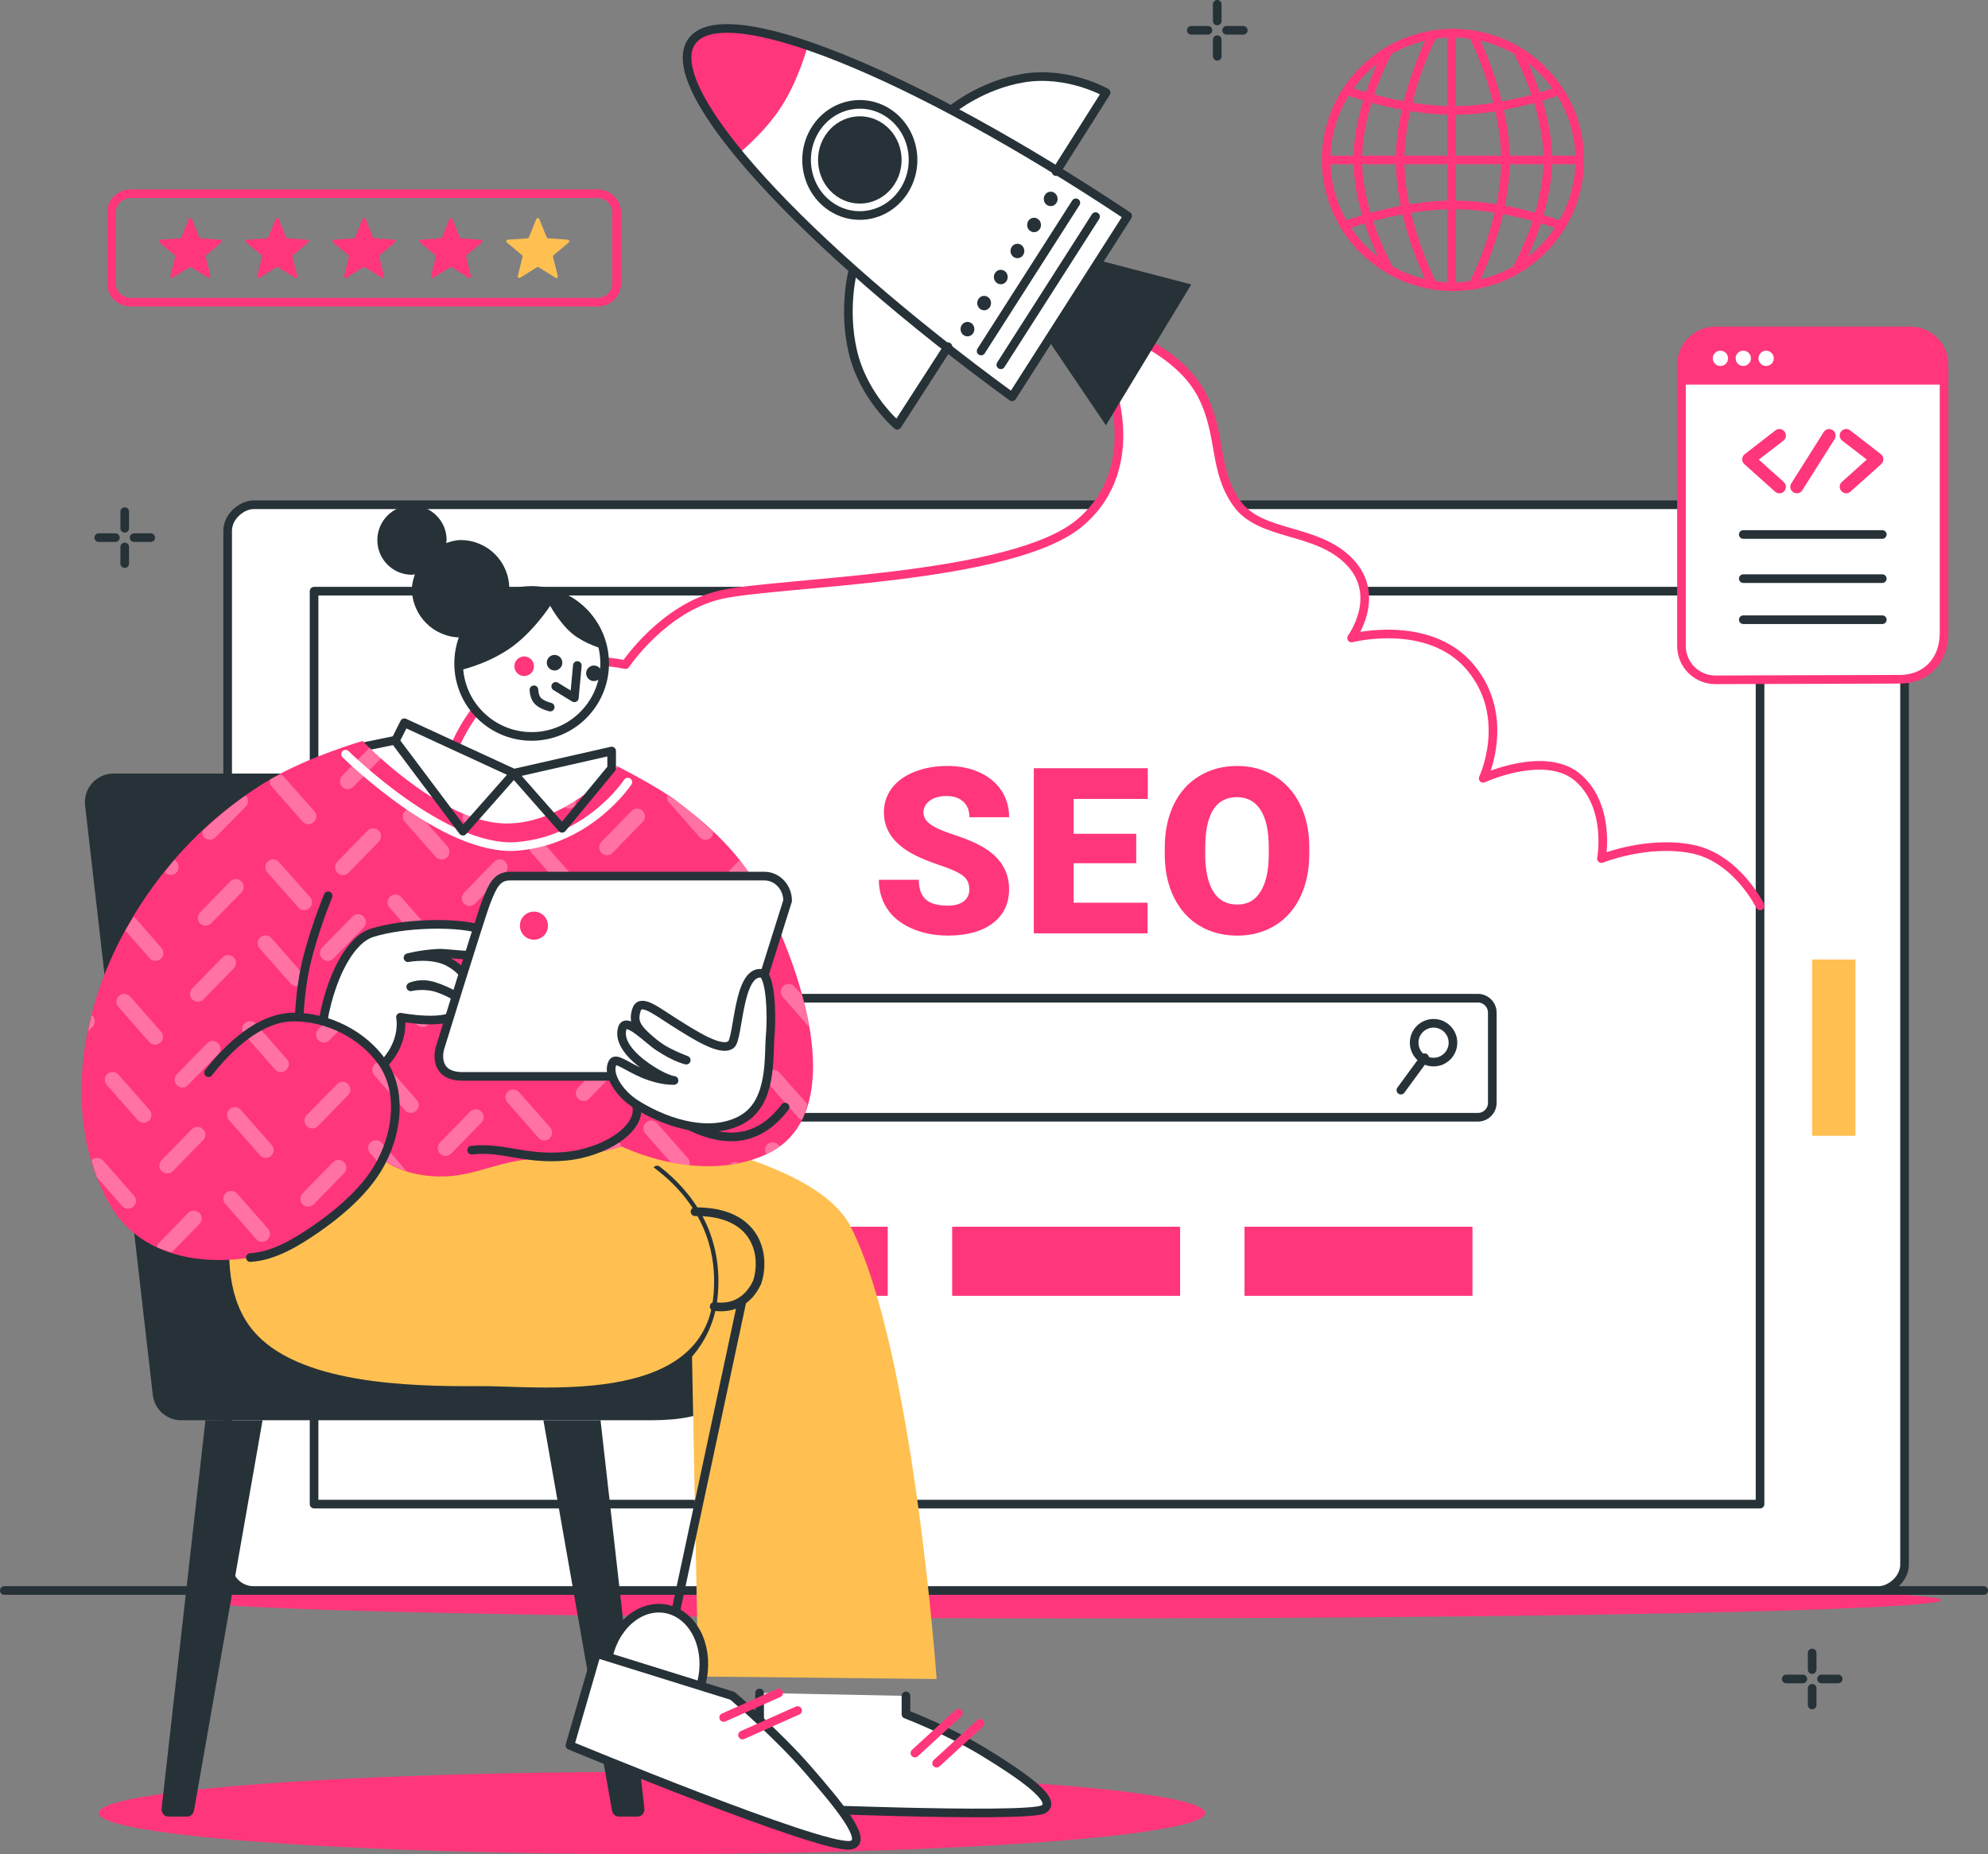 <?xml version="1.0" encoding="UTF-8"?>
<svg id="Capa_2" xmlns="http://www.w3.org/2000/svg" viewBox="0 0 460.04 429.14">
  <rect x="0" y="0" width="460.04" height="429.14" fill="#808080" stroke="none"/>
  <defs>
    <style>
      .cls-1 {
        fill: #ffc051;
      }

      .cls-2 {
        isolation: isolate;
        opacity: .3;
      }

      .cls-2, .cls-3, .cls-4, .cls-5 {
        fill: #fff;
      }

      .cls-6 {
        fill: #263238;
      }

      .cls-7, .cls-4, .cls-8, .cls-9, .cls-5, .cls-10 {
        stroke-linecap: round;
        stroke-linejoin: round;
        stroke-width: 2px;
      }

      .cls-7, .cls-9, .cls-5 {
        stroke: #263238;
      }

      .cls-7, .cls-11 {
        fill: #ff367c;
      }

      .cls-4, .cls-10 {
        stroke: #ff367c;
      }

      .cls-8 {
        stroke: #fff;
      }

      .cls-8, .cls-9, .cls-10 {
        fill: none;
      }
    </style>
  </defs>
  <g id="Shadows">
    <path class="cls-11" d="M449.13,370.35c0,2.34-90.63,4.24-202.42,4.24s-202.42-1.9-202.42-4.24,90.63-4.24,202.42-4.24,202.42,1.9,202.42,4.24Z"/>
    <ellipse class="cls-11" cx="150.87" cy="419.63" rx="128.03" ry="9.51"/>
  </g>
  <g id="Floor">
    <line class="cls-9" x1="1" y1="368.14" x2="459.04" y2="368.14"/>
  </g>
  <g id="Sparkles">
    <g>
      <g>
        <path class="cls-9" d="M28.86,118.42v3.85"/>
        <path class="cls-9" d="M28.86,126.6v3.85"/>
        <path class="cls-9" d="M22.85,124.44h3.85"/>
        <path class="cls-9" d="M31.03,124.44h3.85"/>
      </g>
      <g>
        <path class="cls-9" d="M281.68,1v3.85"/>
        <path class="cls-9" d="M281.68,9.18v3.85"/>
        <path class="cls-9" d="M275.67,7.01h3.85"/>
        <path class="cls-9" d="M283.85,7.01h3.85"/>
      </g>
      <g>
        <path class="cls-9" d="M429.37,86.15v3.85"/>
        <path class="cls-9" d="M429.37,94.33v3.85"/>
        <path class="cls-9" d="M423.35,92.16h3.85"/>
        <path class="cls-9" d="M431.54,92.16h3.85"/>
      </g>
      <g>
        <path class="cls-9" d="M419.35,382.6v3.85"/>
        <path class="cls-9" d="M419.35,390.78v3.85"/>
        <path class="cls-9" d="M413.34,388.61h3.85"/>
        <path class="cls-9" d="M421.52,388.61h3.85"/>
      </g>
    </g>
  </g>
  <g id="Rating">
    <g>
      <g>
        <path class="cls-11" d="M43.72,50.68c.12-.3.55-.3.67,0l1.72,4.26c.05.13.17.22.31.22l4.58.32c.32.02.45.43.21.64l-3.52,2.95c-.1.09-.15.23-.12.36l1.11,4.46c.08.31-.27.57-.54.39l-3.9-2.43c-.12-.07-.27-.07-.38,0l-3.9,2.43c-.27.17-.62-.08-.54-.39l1.11-4.46c.03-.13-.01-.28-.12-.36l-3.52-2.95c-.25-.21-.12-.61.21-.64l4.58-.32c.14,0,.26-.1.31-.22l1.72-4.26Z"/>
        <path class="cls-11" d="M63.82,50.68c.12-.3.55-.3.67,0l1.72,4.26c.05.13.17.22.31.22l4.58.32c.32.02.45.43.21.64l-3.52,2.95c-.11.09-.15.23-.12.36l1.11,4.46c.08.31-.27.57-.54.39l-3.9-2.43c-.12-.07-.27-.07-.38,0l-3.9,2.43c-.27.17-.62-.08-.54-.39l1.11-4.46c.03-.13-.01-.28-.12-.36l-3.52-2.95c-.25-.21-.12-.61.21-.64l4.58-.32c.14,0,.26-.1.31-.22l1.72-4.26Z"/>
        <path class="cls-11" d="M83.92,50.68c.12-.3.55-.3.67,0l1.72,4.26c.05.13.17.22.31.22l4.58.32c.32.02.45.43.21.64l-3.52,2.95c-.11.09-.15.23-.12.36l1.11,4.46c.08.31-.27.57-.54.39l-3.9-2.43c-.12-.07-.27-.07-.38,0l-3.9,2.43c-.27.17-.62-.08-.54-.39l1.11-4.46c.03-.13-.01-.28-.12-.36l-3.52-2.95c-.25-.21-.12-.61.21-.64l4.58-.32c.14,0,.26-.1.31-.22l1.72-4.26Z"/>
        <path class="cls-11" d="M104.02,50.68c.12-.3.55-.3.67,0l1.72,4.26c.05.13.17.22.31.22l4.58.32c.32.02.46.43.21.64l-3.52,2.95c-.11.09-.15.23-.12.36l1.11,4.46c.08.31-.27.57-.54.39l-3.9-2.43c-.12-.07-.27-.07-.38,0l-3.9,2.43c-.27.17-.62-.08-.54-.39l1.11-4.46c.03-.13-.01-.28-.12-.36l-3.52-2.95c-.25-.21-.12-.61.21-.64l4.58-.32c.14,0,.26-.1.31-.22l1.72-4.26Z"/>
        <path class="cls-1" d="M124.12,50.68c.12-.3.55-.3.67,0l1.72,4.26c.05.13.17.22.31.22l4.58.32c.32.02.46.43.21.64l-3.52,2.95c-.11.09-.15.23-.12.36l1.11,4.46c.08.31-.27.57-.54.39l-3.9-2.43c-.12-.07-.27-.07-.38,0l-3.9,2.43c-.27.17-.62-.08-.54-.39l1.11-4.46c.03-.13-.01-.28-.12-.36l-3.52-2.95c-.25-.21-.12-.61.21-.64l4.58-.32c.14,0,.26-.1.31-.22l1.72-4.26Z"/>
      </g>
      <path class="cls-10" d="M25.81,49.09c0-2.35,2.01-4.25,4.48-4.25h107.93c2.47,0,4.48,1.9,4.48,4.25v16.61c0,2.35-2,4.25-4.48,4.25H30.29c-2.47,0-4.48-1.9-4.48-4.25v-16.61Z"/>
    </g>
  </g>
  <g id="Icon">
    <g id="Layer-27">
      <g>
        <path class="cls-10" d="M306.89,37.02c0-16.2,13.14-29.34,29.34-29.34,9.38,0,17.73,4.4,23.1,11.25,3.91,4.98,6.24,11.27,6.24,18.09,0,16.2-13.14,29.34-29.34,29.34s-29.34-13.14-29.34-29.34Z"/>
        <g>
          <path class="cls-10" d="M335.91,7.68v58.68"/>
          <path class="cls-10" d="M306.89,37.02h58.68"/>
          <path class="cls-10" d="M360.63,21.04s-12.07,4.54-24.26,4.54-24.48-4.54-24.48-4.54"/>
          <path class="cls-10" d="M360.6,51.95s-12.07-4.54-24.26-4.54-24.48,4.54-24.48,4.54"/>
          <path class="cls-10" d="M341.23,65.17s7.16-13.94,7.16-28.02-7.16-28.28-7.16-28.28"/>
          <path class="cls-10" d="M351.21,61.79s6.97-12.35,6.97-24.81-6.97-25.04-6.97-25.04"/>
          <path class="cls-10" d="M331.16,65.17s-7.16-13.94-7.16-28.02,7.16-28.28,7.16-28.28"/>
          <path class="cls-10" d="M321.18,61.79s-6.97-12.35-6.97-24.81,6.97-25.04,6.97-25.04"/>
        </g>
      </g>
    </g>
  </g>
  <g id="Device">
    <g>
      <rect class="cls-5" x="121.06" y="48.46" width="251.31" height="388.05" rx="6" ry="6" transform="translate(489.19 -4.23) rotate(90)"/>
      <rect class="cls-5" x="134.34" y="75.18" width="211.31" height="334.61" transform="translate(482.47 2.49) rotate(90)"/>
      <rect class="cls-1" x="419.35" y="222.09" width="10.02" height="40.8"/>
    </g>
  </g>
  <g id="Tab">
    <g>
      <path class="cls-3" d="M438.94,157.22l-41.99.13c-4.33,0-7.84-3.51-7.84-7.84v-65.07c0-4.33,3.51-7.84,7.84-7.84h45.08c4.33,0,7.84,3.51,7.84,7.84v62.03c0,6.82-4.61,11.05-10.92,10.74Z"/>
      <path class="cls-11" d="M388.74,89.02l.85-7.84,4.55-4.17,50.02-.15,5.48,5.48.31,6.68h-61.22Z"/>
      <path class="cls-10" d="M438.94,157.22l-41.99.13c-4.33,0-7.84-3.51-7.84-7.84v-65.07c0-4.33,3.51-7.84,7.84-7.84h45.08c4.33,0,7.84,3.51,7.84,7.84v62.03c0,6.82-4.61,11.05-10.92,10.74Z"/>
      <path class="cls-7" d="M403.41,123.71h32.17-32.17Z"/>
      <path class="cls-7" d="M403.41,133.93h32.17-32.17Z"/>
      <path class="cls-7" d="M403.41,143.44h32.17-32.17Z"/>
      <path class="cls-11" d="M411.96,99.31c-.38-.05-.8.06-1.12.31l-7.09,5.5c-.74.57-.79,1.69-.09,2.31l7.12,6.38c.62.55,1.57.49,2.12-.12s.49-1.57-.12-2.12l-5.78-5.19,5.69-4.38c.66-.51.79-1.44.28-2.09-.25-.33-.62-.55-1-.59Z"/>
      <path class="cls-11" d="M427.02,99.31c-.38.05-.75.27-1,.59-.51.66-.37,1.59.28,2.09l5.69,4.38-5.78,5.19c-.62.55-.65,1.51-.09,2.12s1.48.68,2.09.12l7.12-6.38c.7-.63.65-1.74-.09-2.31l-7.09-5.5c-.33-.25-.74-.36-1.12-.31Z"/>
      <path class="cls-11" d="M422.96,99.34c-.37.09-.72.31-.94.66l-7.5,11.88c-.44.7-.23,1.62.47,2.06.7.44,1.62.26,2.06-.44l7.5-11.88c.44-.7.23-1.65-.47-2.09-.35-.22-.75-.27-1.12-.19Z"/>
      <path class="cls-3" d="M396.35,82.94c0-.98.79-1.77,1.77-1.77s1.77.79,1.77,1.77-.79,1.77-1.77,1.77-1.77-.79-1.77-1.77Z"/>
      <path class="cls-3" d="M406.93,82.94c0-.98.79-1.77,1.77-1.77s1.77.79,1.77,1.77-.79,1.77-1.77,1.77-1.77-.79-1.77-1.77Z"/>
      <path class="cls-3" d="M401.64,82.94c0-.98.79-1.77,1.77-1.77s1.77.79,1.77,1.77-.79,1.77-1.77,1.77-1.77-.79-1.77-1.77Z"/>
    </g>
  </g>
  <g id="Search_bar">
    <g>
      <path class="cls-11" d="M287.99,283.94h52.75v15.99h-52.75v-15.99Z"/>
      <path class="cls-11" d="M220.34,283.94h52.75v15.99h-52.75v-15.99Z"/>
      <path class="cls-11" d="M152.68,283.94h52.75v15.99h-52.75v-15.99Z"/>
    </g>
    <g>
      <path class="cls-9" d="M148.1,234.38c0-1.84,1.49-3.34,3.34-3.34h190.55c1.84,0,3.34,1.5,3.34,3.34v20.88c0,1.84-1.49,3.34-3.34,3.34h-190.55c-1.84,0-3.34-1.49-3.34-3.34v-20.88Z"/>
      <path class="cls-9" d="M327.25,241.34c0-2.48,2.01-4.49,4.49-4.49s4.49,2.01,4.49,4.49-2.01,4.49-4.49,4.49-4.49-2.01-4.49-4.49Z"/>
      <path class="cls-9" d="M329.67,244.82l-5.49,7.5"/>
    </g>
  </g>
  <g id="Rocket">
    <path class="cls-4" d="M407.3,209.66s-5.41-11.14-15.83-13.16c-10.41-2.02-20.88,2.23-20.88,2.23,0,0,2.23-11.82-5.26-18.58-7.5-6.76-22.11,0-22.11,0,0,0,6.68-14.04-2.88-25.59-9.56-11.55-27.57-6.89-27.57-6.89,0,0,7.16-9.73-.48-17.65-7.64-7.93-20.53-5.75-26.07-13.51-5.54-7.76-3.35-15.75-8.06-25-4.72-9.25-16.31-13.73-16.31-13.73l-5.83,8.48s9.59,21.32-6.03,34.67c-15.62,13.35-70.06,13.69-83.27,16.74-13.21,3.05-21.98,16.17-21.98,16.17,0,0-16.81-3.81-27.99,4.13-11.18,7.94-14.01,22.18-14.01,22.18,0,0-23.77-8.03-30.06,14.41"/>
    <g>
      <g id="Layer-31">
        <path class="cls-6" d="M242.55,78.66l13.36,19.77,19.76-32.59-21.52-5.62-11.59,18.44Z"/>
      </g>
      <path class="cls-3" d="M159.11,15.02c3.71,15.62,38.23,47.71,38.23,47.71,0,0-2.29,8.65-.04,18.48,2.43,10.61,10.32,17.22,10.32,17.22l11.6-17.95c4.82,3.78,9.76,7.57,14.98,11.37l26.76-41.86c-5.57-3.71-11.04-7.17-16.43-10.48l11.43-18.06s-8.88-5.09-19.19-3.36c-9.55,1.6-16.32,7.14-16.32,7.14,0,0-50.57-26.74-60.54-15.42-1.07,1.21-1.3,3.16-.81,5.22Z"/>
      <path class="cls-11" d="M170.86,35.59s5.97-4.73,9.96-10.92c3.99-6.18,6.02-13.81,6.02-13.81,0,0-21.53-9.48-27.04-.85-5.19,8.12,11.07,25.58,11.07,25.58Z"/>
      <path class="cls-9" d="M159.93,9.8c-7,10.95,25.81,46.7,74.27,82.05l26.76-41.87C211.12,16.79,166.93-1.15,159.93,9.8Z"/>
      <path class="cls-9" d="M192.13,47.72c-5.66-3.95-7.18-11.93-3.4-17.84,3.78-5.91,11.42-7.5,17.08-3.56,5.66,3.95,7.18,11.93,3.4,17.84-3.78,5.91-11.42,7.5-17.08,3.56Z"/>
      <path class="cls-6" d="M193.6,45.42c-4.44-3.1-5.64-9.37-2.67-14.01,2.97-4.64,8.97-5.89,13.41-2.79,4.44,3.1,5.64,9.37,2.67,14.01-2.97,4.64-8.97,5.89-13.41,2.79Z"/>
      <path class="cls-9" d="M227.04,81.24l21.92-34.3"/>
      <path class="cls-9" d="M231.6,84.43l21.92-34.3"/>
      <g>
        <path class="cls-6" d="M222.99,77.57c-.73-.51-.93-1.55-.44-2.32.49-.77,1.48-.97,2.22-.46.73.51.93,1.55.44,2.32-.49.77-1.48.97-2.22.46Z"/>
        <path class="cls-6" d="M226.85,71.54c-.73-.51-.93-1.55-.44-2.32s1.48-.97,2.22-.46c.73.51.93,1.55.44,2.32-.49.77-1.48.97-2.22.46Z"/>
        <path class="cls-6" d="M230.7,65.51c-.73-.51-.93-1.55-.44-2.32.49-.77,1.48-.97,2.22-.46.73.51.93,1.55.44,2.32-.49.77-1.48.97-2.22.46Z"/>
        <path class="cls-6" d="M234.55,59.48c-.73-.51-.93-1.55-.44-2.32s1.48-.97,2.22-.46c.73.51.93,1.55.44,2.32-.49.77-1.48.97-2.22.46Z"/>
        <path class="cls-6" d="M238.4,53.46c-.73-.51-.93-1.55-.44-2.32.49-.77,1.48-.97,2.22-.46s.93,1.55.44,2.32-1.48.97-2.22.46Z"/>
        <path class="cls-6" d="M242.25,47.43c-.73-.51-.93-1.55-.44-2.32.49-.77,1.48-.97,2.22-.46.73.51.93,1.55.44,2.32-.49.77-1.48.97-2.22.46Z"/>
      </g>
      <path class="cls-9" d="M197.35,62.73s-2.29,8.64-.04,18.47c2.42,10.61,10.32,17.23,10.32,17.23l11.73-18.18"/>
      <path class="cls-9" d="M220.46,25.21s6.76-5.53,16.31-7.13c10.31-1.73,19.19,3.36,19.19,3.36l-11.57,18.29"/>
    </g>
  </g>
  <g id="Text">
    <g>
      <path class="cls-11" d="M224.31,205.88c0-1.35-.48-2.4-1.43-3.15-.95-.75-2.63-1.53-5.03-2.34-2.4-.8-4.36-1.58-5.88-2.34-4.95-2.43-7.43-5.77-7.43-10.03,0-2.12.62-3.98,1.85-5.6,1.23-1.62,2.98-2.88,5.24-3.78,2.26-.9,4.79-1.35,7.61-1.35s5.21.49,7.39,1.47c2.18.98,3.87,2.38,5.08,4.19,1.21,1.81,1.81,3.88,1.81,6.21h-9.19c0-1.56-.48-2.76-1.43-3.62-.95-.86-2.24-1.29-3.87-1.29s-2.94.36-3.9,1.09c-.95.73-1.43,1.65-1.43,2.77,0,.98.52,1.87,1.57,2.66,1.05.8,2.9,1.62,5.54,2.47,2.64.85,4.81,1.76,6.51,2.74,4.13,2.38,6.19,5.66,6.19,9.84,0,3.34-1.26,5.97-3.78,7.87-2.52,1.91-5.98,2.86-10.37,2.86-3.1,0-5.9-.56-8.41-1.67-2.51-1.11-4.4-2.63-5.67-4.57-1.27-1.93-1.9-4.16-1.9-6.68h9.24c0,2.05.53,3.56,1.59,4.53,1.06.97,2.78,1.46,5.16,1.46,1.52,0,2.73-.33,3.61-.98.88-.66,1.33-1.58,1.33-2.77Z"/>
      <path class="cls-11" d="M262.94,199.81h-14.49v9.13h17.11v7.09h-26.33v-38.22h26.38v7.11h-17.17v8.06h14.49v6.82Z"/>
      <path class="cls-11" d="M302.97,197.71c0,3.73-.69,7.03-2.07,9.9-1.38,2.87-3.35,5.08-5.89,6.63-2.55,1.55-5.45,2.32-8.7,2.32s-6.14-.75-8.66-2.24-4.48-3.64-5.89-6.42c-1.41-2.78-2.15-5.98-2.22-9.58v-2.15c0-3.74.69-7.05,2.06-9.91,1.37-2.86,3.34-5.07,5.91-6.63,2.56-1.56,5.48-2.34,8.75-2.34s6.12.77,8.66,2.31c2.54,1.54,4.51,3.73,5.92,6.58,1.41,2.84,2.12,6.1,2.14,9.78v1.76ZM293.6,196.11c0-3.8-.63-6.68-1.9-8.65-1.27-1.97-3.08-2.95-5.45-2.95-4.62,0-7.06,3.46-7.32,10.39l-.03,2.81c0,3.74.62,6.62,1.86,8.64,1.24,2.01,3.09,3.02,5.54,3.02s4.12-.99,5.38-2.97c1.26-1.98,1.9-4.82,1.92-8.53v-1.76Z"/>
    </g>
  </g>
  <g id="Character">
    <g>
      <path class="cls-6" d="M60.76,328.73h89.74c14.52,0,17.6-4.32,16.28-8.57l-52.63-136.48c-.86-2.76-3.41-4.63-6.3-4.63H26.25c-3.94,0-7.01,3.44-6.56,7.35l15.67,136.48c.38,3.33,3.2,5.85,6.56,5.85h18.84Z"/>
      <path class="cls-6" d="M47.54,328.73l-10.14,89.81c-.12,1.02.6,1.92,1.53,1.92h4.44c.74,0,1.38-.58,1.52-1.39l15.87-90.34h-13.22Z"/>
      <path class="cls-6" d="M138.97,328.73l10.14,89.81c.12,1.02-.6,1.92-1.53,1.92h-4.44c-.74,0-1.38-.58-1.52-1.39l-15.87-90.34h13.22Z"/>
      <path class="cls-1" d="M196.87,283.95c14.5,28.47,19.87,104.67,19.87,104.67l-55.17-.58-1.5-77.66-20.36-49.36s48.04,5.03,57.16,22.93Z"/>
      <path class="cls-9" d="M147.42,321.15c8.79-2.63,16.47-10.38,17.6-20.61,1.6-14.48-5.59-24-12.96-29.73"/>
      <path class="cls-1" d="M57.7,266.46s-11.03,27.31.87,41.52c10.22,12.2,35.5,12.99,52.46,12.85,13.06-.11,51.22,4.83,54-20.28,2.52-22.83-16.8-33.34-24.27-36.08-7.47-2.74-83.06,1.99-83.06,1.99Z"/>
      <g id="Layer-23">
        <path class="cls-3" d="M82.99,173.06l8.18-1.56,3.31-4.02,23.97,11.57,22.74-5.25.82,4.35-14.2,16.42-21.42-.98-23.39-20.52Z"/>
      </g>
      <g id="Layer-23-2" data-name="Layer-23">
        <path class="cls-9" d="M127.81,194.57l-21.42-.98-22.96-20.61,8.15-1.67"/>
      </g>
      <g id="Layer-14">
        <path class="cls-11" d="M83.92,171.5s-12.38,3.57-21.31,8.85c-9.34,5.51-19.82,14.03-28.71,26.98-17.39,25.33-18.96,53.45-8.53,71.42,10.42,17.96,36.22,13.61,45.54,8.06,9.33-5.55,17.77-18.3,17.77-18.3,0,0,5.13,4.18,14.65,3.77,7.39-.32,13.18-4.11,22.17-4.11s18.47-2.77,18.47-2.77c0,0,17.59,8.78,33.12,1.89,15.53-6.89,13.53-29.93,1.3-56.36-5.71-12.35-13.28-18.96-21.36-25.2-4.66-3.59-14.33-8.44-14.33-8.44,0,0-12.75,14.66-27.44,13.21-14.7-1.45-31.35-19-31.35-19Z"/>
      </g>
      <g id="Layer-35">
        <path class="cls-2" d="M85.51,173.06l-6.34,6.5c-.7.72-.69,1.89.03,2.59.72.7,1.86.68,2.56-.03l6.44-6.62c-1.32-1.19-2-1.76-2.69-2.44ZM142.7,177.28s-.71.73-1.06,1.09c.29-.08.61-.11.84-.34l.56-.56s-.34-.19-.34-.19ZM64.76,179.25c-.71.38-1.48.69-2.16,1.09-.01,0-.02.02-.03.03-.16.57-.14,1.18.28,1.66l7.16,8.12c.66.75,1.81.85,2.56.19s.85-1.81.19-2.56l-7.19-8.12c-.22-.25-.52-.3-.81-.41ZM154.39,184.09c-.11.54-.04,1.09.34,1.53l7.16,8.16c.66.75,1.81.82,2.56.16.41-.36.57-.86.56-1.38-2.58-2.43-5.21-4.69-7.97-6.81-.69-.54-1.79-1.09-2.66-1.66ZM56.85,184.12c-3.31,2.32-6.66,5.04-10,8.19-.09.56,0,1.1.44,1.53.72.7,1.86.69,2.56-.03l7.03-7.12c.69-.71.66-1.86-.03-2.56ZM133.26,185.22c-.84.54-1.67,1.09-2.59,1.59.66.41,1.48.48,2.09-.06.46-.4.55-.96.5-1.53ZM95.14,187.15c-.46-.03-.94.14-1.31.47-.75.66-.85,1.78-.19,2.53l7.19,8.19c.66.75,1.81.82,2.56.16.75-.66.82-1.84.16-2.59l-7.19-8.12c-.33-.38-.75-.6-1.22-.62ZM147.45,187.15c-.46,0-.93.17-1.28.53l-7,7.19c-.7.72-.69,1.86.03,2.56s1.83.72,2.53,0l7-7.19c.7-.72.69-1.89-.03-2.59-.36-.35-.79-.51-1.25-.5ZM107.23,188.25c-.31.68-.31,1.48.25,2.03.72.7,1.86.68,2.56-.03l.72-.75c-1.18-.35-2.35-.76-3.53-1.25ZM86.35,191.72c-.46,0-.93.17-1.28.53l-7,7.19c-.7.72-.69,1.89.03,2.59.72.7,1.86.68,2.56-.03l7-7.19c.7-.72.68-1.86-.03-2.56-.36-.35-.82-.54-1.28-.53ZM124.42,194.34c-.46-.03-.94.11-1.31.44-.75.66-.82,1.81-.16,2.56l7.16,8.16c.66.75,1.81.82,2.56.16.75-.66.82-1.81.16-2.56l-7.16-8.12c-.33-.38-.79-.6-1.25-.62ZM63.32,198.9c-.46-.03-.91.11-1.28.44-.75.66-.85,1.81-.19,2.56l7.19,8.16c.66.75,1.78.82,2.53.16s.85-1.81.19-2.56l-7.19-8.12c-.33-.38-.79-.6-1.25-.62ZM115.64,198.9c-.46,0-.9.17-1.25.53l-7,7.19c-.7.72-.72,1.86,0,2.56.72.7,1.86.69,2.56-.03l7-7.16c.7-.72.69-1.89-.03-2.59-.36-.35-.82-.51-1.28-.5ZM40.39,198.97c-.77.89-1.49,1.96-2.25,2.91l.03.03c.66.75,1.78.82,2.53.16s.85-1.78.19-2.53l-.5-.56ZM171.07,199.15l-2.03,2.06c-.7.72-.69,1.89.03,2.59s1.86.69,2.56-.03l1.69-1.72c-.72-1.05-1.49-1.95-2.25-2.91ZM152.7,202.5c-.46-.03-.94.11-1.31.44-.75.66-.82,1.81-.16,2.56l7.16,8.16c.66.75,1.81.82,2.56.16s.85-1.84.19-2.59l-7.19-8.12c-.33-.38-.79-.56-1.25-.59ZM54.57,203.47c-.46,0-.93.17-1.28.53l-7,7.19c-.7.72-.69,1.86.03,2.56.72.7,1.86.65,2.56-.06l7-7.12c.7-.72.69-1.89-.03-2.59-.36-.35-.82-.51-1.28-.5ZM91.6,207.03c-.46-.03-.94.14-1.31.47-.75.66-.82,1.81-.16,2.56l7.16,8.16c.66.75,1.84.82,2.59.16.75-.66.82-1.81.16-2.56l-7.19-8.16c-.33-.38-.79-.6-1.25-.62ZM143.92,207.03c-.46,0-.93.2-1.28.56l-7,7.16c-.7.72-.69,1.89.03,2.59.72.7,1.89.69,2.59-.03l7-7.19c.7-.72.69-1.86-.03-2.56-.36-.35-.85-.54-1.31-.53ZM82.85,211.59c-.46,0-.93.2-1.28.56l-7,7.16c-.7.72-.69,1.89.03,2.59.72.7,1.83.69,2.53-.03l7.03-7.19c.7-.72.68-1.86-.03-2.56-.36-.35-.82-.54-1.28-.53ZM31.01,212.12c-.66,1.1-1.4,2.18-2,3.28l5.62,6.38c.66.75,1.81.82,2.56.16s.82-1.78.16-2.53l-6.34-7.28ZM173.82,213.37c-.46,0-.9.24-1.25.59l-7.03,7.16c-.7.72-.69,1.86.03,2.56s1.86.69,2.56-.03l7-7.19c.7-.72.68-1.83-.03-2.53-.36-.35-.82-.57-1.28-.56ZM124.42,214.22c-.46-.03-.94.11-1.31.44-.75.66-.82,1.81-.16,2.56l7.16,8.16c.66.75,1.81.85,2.56.19.75-.66.82-1.84.16-2.59l-7.16-8.12c-.33-.38-.79-.59-1.25-.62ZM61.54,216.5c-.46-.03-.94.14-1.31.47-.75.66-.82,1.78-.16,2.53l7.19,8.16c.66.75,1.78.82,2.53.16.75-.66.85-1.78.19-2.53l-7.19-8.19c-.33-.38-.79-.56-1.25-.59ZM115.64,218.78c-.46,0-.9.17-1.25.53l-7,7.19c-.7.72-.72,1.86,0,2.56.72.7,1.86.69,2.56-.03l7-7.16c.7-.72.69-1.89-.03-2.59-.36-.35-.82-.51-1.28-.5ZM150.89,220.56c-.46-.03-.91.11-1.28.44-.75.66-.85,1.84-.19,2.59l7.19,8.12c.66.75,1.78.85,2.53.19.75-.66.85-1.84.19-2.59l-7.19-8.12c-.33-.38-.79-.6-1.25-.62ZM52.76,221.06c-.46,0-.93.2-1.28.56l-7,7.16c-.7.72-.69,1.86.03,2.56.72.7,1.89.69,2.59-.03l7-7.19c.7-.72.69-1.83-.03-2.53-.36-.35-.85-.54-1.31-.53ZM142.14,225.12c-.46,0-.93.17-1.28.53l-7,7.19c-.7.72-.68,1.86.03,2.56.72.7,1.86.72,2.56,0l7-7.19c.7-.72.69-1.89-.03-2.59-.36-.35-.82-.51-1.28-.5ZM90.73,225.93c-.46-.03-.94.14-1.31.47-.75.66-.82,1.81-.16,2.56l7.16,8.16c.66.75,1.81.79,2.56.13.75-.66.82-1.78.16-2.53l-7.16-8.16c-.33-.38-.79-.6-1.25-.62ZM182.6,227.75c-.46-.03-.94.11-1.31.44-.75.66-.82,1.81-.16,2.56l6.12,7c-.41-2.37-.93-4.84-1.62-7.38l-1.78-2.03c-.33-.38-.79-.56-1.25-.59ZM28.85,230.03c-.46-.03-.94.14-1.31.47-.75.66-.82,1.78-.16,2.53l7.16,8.16c.66.75,1.81.82,2.56.16.75-.66.85-1.81.19-2.56l-7.19-8.16c-.33-.38-.79-.56-1.25-.59ZM81.95,230.5c-.46,0-.93.2-1.28.56l-7,7.16c-.7.72-.69,1.89.03,2.59s1.86.65,2.56-.06l7-7.16c.7-.72.69-1.86-.03-2.56-.36-.35-.82-.54-1.28-.53ZM173.82,232.31c-.46,0-.9.17-1.25.53l-7.03,7.16c-.7.72-.69,1.89.03,2.59.72.7,1.86.69,2.56-.03l7-7.16c.7-.72.68-1.89-.03-2.59-.36-.35-.82-.51-1.28-.5ZM120.92,234.09c-.46-.03-.94.11-1.31.44-.75.66-.82,1.84-.16,2.59l7.16,8.13c.66.75,1.81.85,2.56.19.75-.66.85-1.84.19-2.59l-7.19-8.12c-.33-.38-.79-.59-1.25-.62ZM21.2,235.03c-.32,1.24-.56,2.46-.81,3.69l1.03-1.06c.7-.72.69-1.86-.03-2.56-.05-.05-.13-.02-.19-.06ZM57.95,236.37c-.46-.03-.94.14-1.31.47-.75.66-.82,1.78-.16,2.53l7.16,8.16c.66.75,1.81.82,2.56.16s.85-1.78.19-2.53l-7.19-8.19c-.33-.38-.79-.56-1.25-.59ZM112.14,238.65c-.46,0-.93.17-1.28.53l-7,7.19c-.7.72-.68,1.86.03,2.56.72.7,1.89.69,2.59-.03l7-7.16c.7-.72.69-1.89-.03-2.59-.36-.35-.85-.51-1.31-.5ZM150.82,239.47c-.46-.03-.94.14-1.31.47-.75.66-.85,1.78-.19,2.53l7.19,8.19c.66.75,1.81.79,2.56.12s.82-1.78.16-2.53l-7.16-8.16c-.33-.38-.79-.59-1.25-.62ZM49.2,240.93c-.46,0-.93.2-1.28.56l-7,7.16c-.7.72-.69,1.86.03,2.56.72.7,1.83.69,2.53-.03l7.03-7.19c.7-.72.69-1.83-.03-2.53-.36-.35-.82-.54-1.28-.53ZM142.04,244.03c-.46,0-.93.17-1.28.53l-7,7.19c-.7.72-.68,1.86.03,2.56s1.86.69,2.56-.03l7-7.16c.7-.72.69-1.86-.03-2.56-.36-.35-.82-.54-1.28-.53ZM88.04,245.81c-.46-.03-.94.14-1.31.47-.75.66-.82,1.81-.16,2.56l7.16,8.16c.66.75,1.81.79,2.56.12.75-.66.82-1.78.16-2.53l-7.16-8.16c-.33-.38-.79-.6-1.25-.62ZM179.1,247.62c-.46-.03-.97.11-1.34.44-.75.66-.79,1.84-.12,2.59l7.16,8.12c.21.24.52.31.81.41.55-1.09.85-2.39,1.22-3.62l-6.47-7.31c-.33-.38-.79-.6-1.25-.63ZM26.17,248.12c-.46-.03-.94.11-1.31.44-.75.66-.82,1.81-.16,2.56l7.16,8.13c.66.75,1.81.85,2.56.19.75-.66.82-1.81.16-2.56l-7.16-8.16c-.33-.38-.79-.56-1.25-.59ZM79.26,250.37c-.46,0-.9.2-1.25.56l-7.03,7.16c-.7.72-.69,1.89.03,2.59.72.7,1.86.69,2.56-.03l7-7.19c.7-.72.69-1.86-.03-2.56-.36-.35-.82-.54-1.28-.53ZM118.89,252.18c-.46-.03-.97.11-1.34.44-.75.66-.79,1.81-.12,2.56l7.16,8.16c.66.75,1.81.85,2.56.19.75-.66.82-1.84.16-2.59l-7.16-8.12c-.33-.38-.79-.6-1.25-.62ZM170.32,252.18c-.46,0-.93.17-1.28.53l-7,7.16c-.7.72-.69,1.89.03,2.59.72.7,1.86.69,2.56-.03l7-7.16c.7-.72.72-1.89,0-2.59-.36-.35-.85-.51-1.31-.5ZM54.45,256.25c-.46-.03-.94.14-1.31.47-.75.66-.82,1.78-.16,2.53l7.19,8.16c.66.75,1.78.82,2.53.16s.85-1.78.19-2.53l-7.19-8.16c-.33-.38-.79-.59-1.25-.62ZM110.1,256.75c-.46,0-.93.17-1.28.53l-7,7.19c-.7.72-.69,1.86.03,2.56.72.7,1.86.69,2.56-.03l7-7.16c.7-.72.68-1.89-.03-2.59-.36-.35-.82-.51-1.28-.5ZM150.82,259.34c-.46-.03-.94.14-1.31.47-.75.66-.85,1.78-.19,2.53l5.84,6.66c1.38.28,2.84.53,4.37.69.13-.55.09-1.1-.31-1.56l-7.16-8.16c-.33-.38-.79-.59-1.25-.62ZM45.67,260.81c-.46,0-.93.2-1.28.56l-7,7.16c-.7.72-.69,1.86.03,2.56.72.7,1.89.69,2.59-.03l7-7.16c.7-.72.69-1.86-.03-2.56-.36-.35-.85-.54-1.31-.53ZM87.1,263.9c-.46-.03-.97.14-1.34.47-.75.66-.79,1.78-.12,2.53l2.28,2.59c.08-.12.75-1,.75-1,0,0,1.97,1.42,5.37,2.53l-5.69-6.5c-.33-.38-.79-.6-1.25-.62ZM142.04,263.9c-.46,0-.93.2-1.28.56l-2.16,2.19c2.89-.6,5-1.14,5.16-1.19-.06-.37-.15-.75-.44-1.03-.36-.35-.82-.54-1.28-.53ZM178.95,264.4c-.46-.03-.94.11-1.31.44-.68.6-.75,1.57-.28,2.31,1.14-.52,2.15-1.15,3.09-1.84l-.25-.28c-.33-.38-.79-.6-1.25-.62ZM22.6,268c-.46-.03-.94.11-1.31.44-.05.04-.05.11-.09.16.4,1.35.78,2.69,1.28,3.97l5.81,6.59c.66.75,1.81.82,2.56.16.75-.66.82-1.81.16-2.56l-7.16-8.16c-.33-.38-.79-.56-1.25-.59ZM78.32,268.47c-.46,0-.93.2-1.28.56l-7,7.16c-.7.72-.72,1.89,0,2.59.72.7,1.89.65,2.59-.06l7-7.16c.7-.72.68-1.86-.03-2.56-.36-.35-.82-.54-1.28-.53ZM170.17,268.97c-.43,0-.84.19-1.19.5.63-.09,1.24-.12,1.87-.25-.23-.1-.44-.25-.69-.25ZM53.6,275.65c-.46-.03-.94.11-1.31.44-.75.66-.82,1.81-.16,2.56l7.16,8.16c.66.75,1.81.82,2.56.16.75-.66.85-1.81.19-2.56l-7.19-8.16c-.33-.38-.79-.57-1.25-.59ZM44.82,280.22c-.46,0-.93.17-1.28.53l-7,7.19c-.19.19-.2.45-.28.69,1.12.53,2.29.88,3.47,1.25l6.44-6.59c.7-.72.69-1.86-.03-2.56-.36-.35-.85-.5-1.31-.5Z"/>
      </g>
      <path class="cls-5" d="M209.65,392.53v4.25s9.77,3.71,18.07,8.79c8.73,5.34,17.2,11.17,13.78,13.18-3.76,2.21-65.66-.47-65.66-.47l-.07-26.43"/>
      <path class="cls-10" d="M211.72,405.76l10.05-9.23"/>
      <path class="cls-10" d="M216.74,408.11l10.06-9.23"/>
      <g id="Layer-19">
        <path class="cls-3" d="M105.74,153.26c0-9.5,7.7-17.2,17.2-17.2s17.2,7.7,17.2,17.2-7.7,17.2-17.2,17.2-17.2-7.7-17.2-17.2Z"/>
      </g>
      <path class="cls-9" d="M75.94,207.33s-2.49,5.92-4.53,13.37c-2.04,7.45-2.15,14.71-2.15,14.71"/>
      <path class="cls-8" d="M79.97,174.57s22.88,22.67,39.66,21.33c16.78-1.34,25.65-14.88,25.65-14.88"/>
      <g>
        <path class="cls-9" d="M135.71,164.72c6.16-7,5.49-17.68-1.52-23.84-7-6.17-17.68-5.49-23.84,1.52-6.17,7-5.49,17.68,1.52,23.84,7,6.16,17.68,5.49,23.84-1.52Z"/>
        <path class="cls-11" d="M123,155.71c.83-.94.74-2.37-.2-3.2-.94-.83-2.37-.74-3.2.2-.83.94-.74,2.37.2,3.2s2.37.74,3.2-.2Z"/>
        <path class="cls-6" d="M129.68,154.58c.66-.75.58-1.89-.16-2.54-.75-.66-1.88-.59-2.54.16-.66.75-.58,1.88.16,2.54.75.66,1.88.59,2.54-.16Z"/>
        <path class="cls-6" d="M138.79,157.03c.66-.75.58-1.88-.16-2.54-.75-.66-1.88-.58-2.54.16-.66.75-.58,1.88.16,2.54.75.66,1.88.59,2.54-.16Z"/>
        <path class="cls-9" d="M133.6,154.04l-.69,7.48-4.31-2.65"/>
        <path class="cls-9" d="M123.56,159.66s.02,1.78,1.02,2.69c1,.91,2.74,1.31,2.74,1.31"/>
        <path class="cls-6" d="M95.32,116.98c-4.43,0-8,3.6-8,8.03s3.57,8.03,8,8.03c.24,0,.45-.1.69-.12-.34,1.07-.69,2.16-.69,3.34,0,6.22,5.06,11.28,11.28,11.28.3,0,.55-.16.84-.19-1.51,3.97-1.31,7.84-1.31,7.84,0,0,5.82-1.15,11.41-4.81,5.58-3.66,9.78-10.16,9.78-10.16,0,0,2.73,5.06,6.28,7.31,3.55,2.26,6.53,2.75,6.53,2.75,0,0-.85-10.44-11.81-13.62-4.22-1.23-7.71-.95-10.59.12,0-.19.12-.34.12-.53,0-6.22-5.03-11.25-11.25-11.25-1.19,0-2.3.34-3.37.69.02-.24.12-.44.12-.69,0-4.43-3.6-8.03-8.03-8.03Z"/>
      </g>
      <path class="cls-9" d="M171.69,301.24l-15.34,71.84"/>
      <path class="cls-9" d="M160.83,280.46c14.83-.12,16.34,10.61,14.36,16.37-1.98,4.23-5.51,6.19-9.93,5.57"/>
      <path class="cls-5" d="M140.91,382.89c1.91-7.48,8.25-12.08,14.17-10.27,5.92,1.81,9.16,9.34,7.25,16.82"/>
      <path class="cls-5" d="M138.05,382.72l-6.17,21.27s58.07,24.08,64.87,23.1c4.59-.66-2.81-9.5-10.04-17.8-6.87-7.89-17.19-16.76-17.19-16.76l-31.47-9.81Z"/>
      <path class="cls-10" d="M167.46,397.53l12.73-5.67"/>
      <path class="cls-10" d="M171.83,401.59l12.73-5.67"/>
      <path class="cls-9" d="M93.57,167.31l-2.1,4.19,15.66,20.88,11.78-13.34,11.16,12.68,11.47-13.89v-4l-22.63,5.14-25.34-11.68Z"/>
      <path class="cls-5" d="M74.17,242.57c.22-10.99,5.35-24.6,11.89-26.65,7.41-2.32,19.16-2.49,24.52-1.02l-1.95,6.16c-1.92.09-5.59-.52-7.33-.42-3.99.23-6.89,1.03-6.89,1.03,0,0,5.73-1.12,9.63,1.12,7.12,4.1,2.95,8.56,2.95,8.56,0,0-3.5-2.11-6.61-3.07-3.12-.96-5.33.13-5.33.13,0,0,3.3-.84,6.64.42,3.39,1.28,5.75,2.58,4.38,5.2-1.88,3.6-13.4,1.41-13.4,1.41,0,0,1.74,7.7-7.36,13.69l-11.14-6.57Z"/>
      <path class="cls-9" d="M159.61,260.6c10.11,4.97,17.05,2.23,22.06-4.35"/>
      <path class="cls-9" d="M147.22,255.61c1.67,5.43-7.2,11.24-16.55,12.04-9.35.8-14.23-2.26-21.52-1.44"/>
      <path class="cls-3" d="M176.88,202.78c2.97,0,5.38,2.55,5.38,5.71l-10.99,34.9c0,3.16-2.41,5.75-5.38,5.75h-58.85c-7.1,0-5.28-6.38-5.28-6.38l10.86-34.27c0-3.16,2.41-5.71,5.38-5.71h58.89Z"/>
      <path class="cls-9" d="M176.88,202.78c2.97,0,5.38,2.55,5.38,5.71l-10.99,34.9c0,3.16-2.41,5.75-5.38,5.75h-58.85c-7.1,0-5.28-6.38-5.28-6.38,0,0,9.48-30.8,10.86-34.27s2.41-5.71,5.38-5.71h58.89Z"/>
      <path class="cls-11" d="M126.81,214.25c0-1.79-1.45-3.25-3.25-3.25s-3.25,1.45-3.25,3.25,1.45,3.25,3.25,3.25,3.25-1.45,3.25-3.25Z"/>
      <g id="Layer-5">
        <path class="cls-5" d="M171.84,259.04c-6.95,3.99-16.86,1.43-24.62-3.43-3.98-2.5-6.85-7.06-5.44-9.65.74-1.36,3.16.93,7.27,2.63,4.1,1.69,6.93,1.49,6.93,1.49,0,0-2.23-.25-6.31-3.1-3.75-2.62-6.53-5.85-5.69-8.9.83-3.03,5.9,2.6,8.66,4.33s6.16,2.97,6.16,2.97c0,0-3.76-.84-8.13-4.53-3.42-2.88-4.2-4.36-3.42-7,.87-2.95,4.47.05,8.87,2.82,4.68,2.95,10.83,6.92,13.06,5.09,1.77-1.45,1.52-17.11,7.03-16.47,1.99.23,2.5,8.94,2.01,14.55-.4,4.7.56,15.21-6.39,19.19Z"/>
      </g>
      <path class="cls-11" d="M48.26,248.29c4.52-5.84,11.82-12.89,19.73-12.89s15.99,4.08,20.43,10.41c5.38,7.67,3.03,19.01-2.06,26.23-3.44,4.88-8.33,9.01-13.21,12.38-4.38,3.03-9.75,6.35-15.23,6.65"/>
      <path class="cls-2" d="M86.73,246.28c.38-.33.85-.5,1.31-.47.15,0,.29.05.44.09,1.74,2.51,2.64,5.41,2.91,8.43l-4.82-5.49c-.66-.75-.6-1.9.16-2.56ZM79.26,250.37c-.46,0-.9.2-1.25.56l-7.03,7.16c-.7.72-.69,1.89.03,2.59.72.7,1.86.69,2.56-.03l7-7.19c.7-.72.69-1.86-.03-2.56-.36-.35-.82-.54-1.28-.53ZM73.67,238.22c-.7.72-.69,1.89.03,2.59s1.86.65,2.56-.06l2.68-2.74c-1.18-.57-2.41-1.06-3.65-1.45l-1.62,1.66ZM79.6,269c-.36-.35-.82-.54-1.28-.53-.46,0-.93.2-1.28.56l-7,7.16c-.7.72-.72,1.89,0,2.59.72.7,1.89.65,2.59-.06l7-7.16c.7-.72.68-1.86-.03-2.56ZM60.17,267.4c.66.75,1.78.82,2.53.16s.85-1.78.19-2.53l-7.19-8.16c-.33-.38-.79-.59-1.25-.62-.46-.03-.94.14-1.31.47-.75.66-.82,1.78-.16,2.53l7.19,8.16ZM63.64,247.53c.66.75,1.81.82,2.56.16s.85-1.78.19-2.53l-6.52-7.43c-1.06.59-2.09,1.25-3.09,1.99l6.86,7.81ZM88.35,264.53c-.33-.38-.79-.6-1.25-.62-.46-.03-.97.14-1.34.47-.75.66-.79,1.78-.12,2.53l2.28,2.59s.05-.07.1-.14c.59-1.09,1.12-2.23,1.58-3.41l-1.24-1.42ZM61.85,286.97c.75-.66.85-1.81.19-2.56l-7.19-8.16c-.1-.12-.22-.21-.34-.29l1.64,7.28,3.14,3.58c.66.75,1.81.82,2.56.16Z"/>
      <path class="cls-9" d="M48.26,248.29c4.52-5.84,11.82-12.89,19.73-12.89s15.99,4.08,20.43,10.41c5.38,7.67,3.03,19.01-2.06,26.23-3.44,4.88-8.33,9.01-13.21,12.38-4.38,3.03-9.75,6.35-15.23,6.65"/>
    </g>
  </g>
</svg>